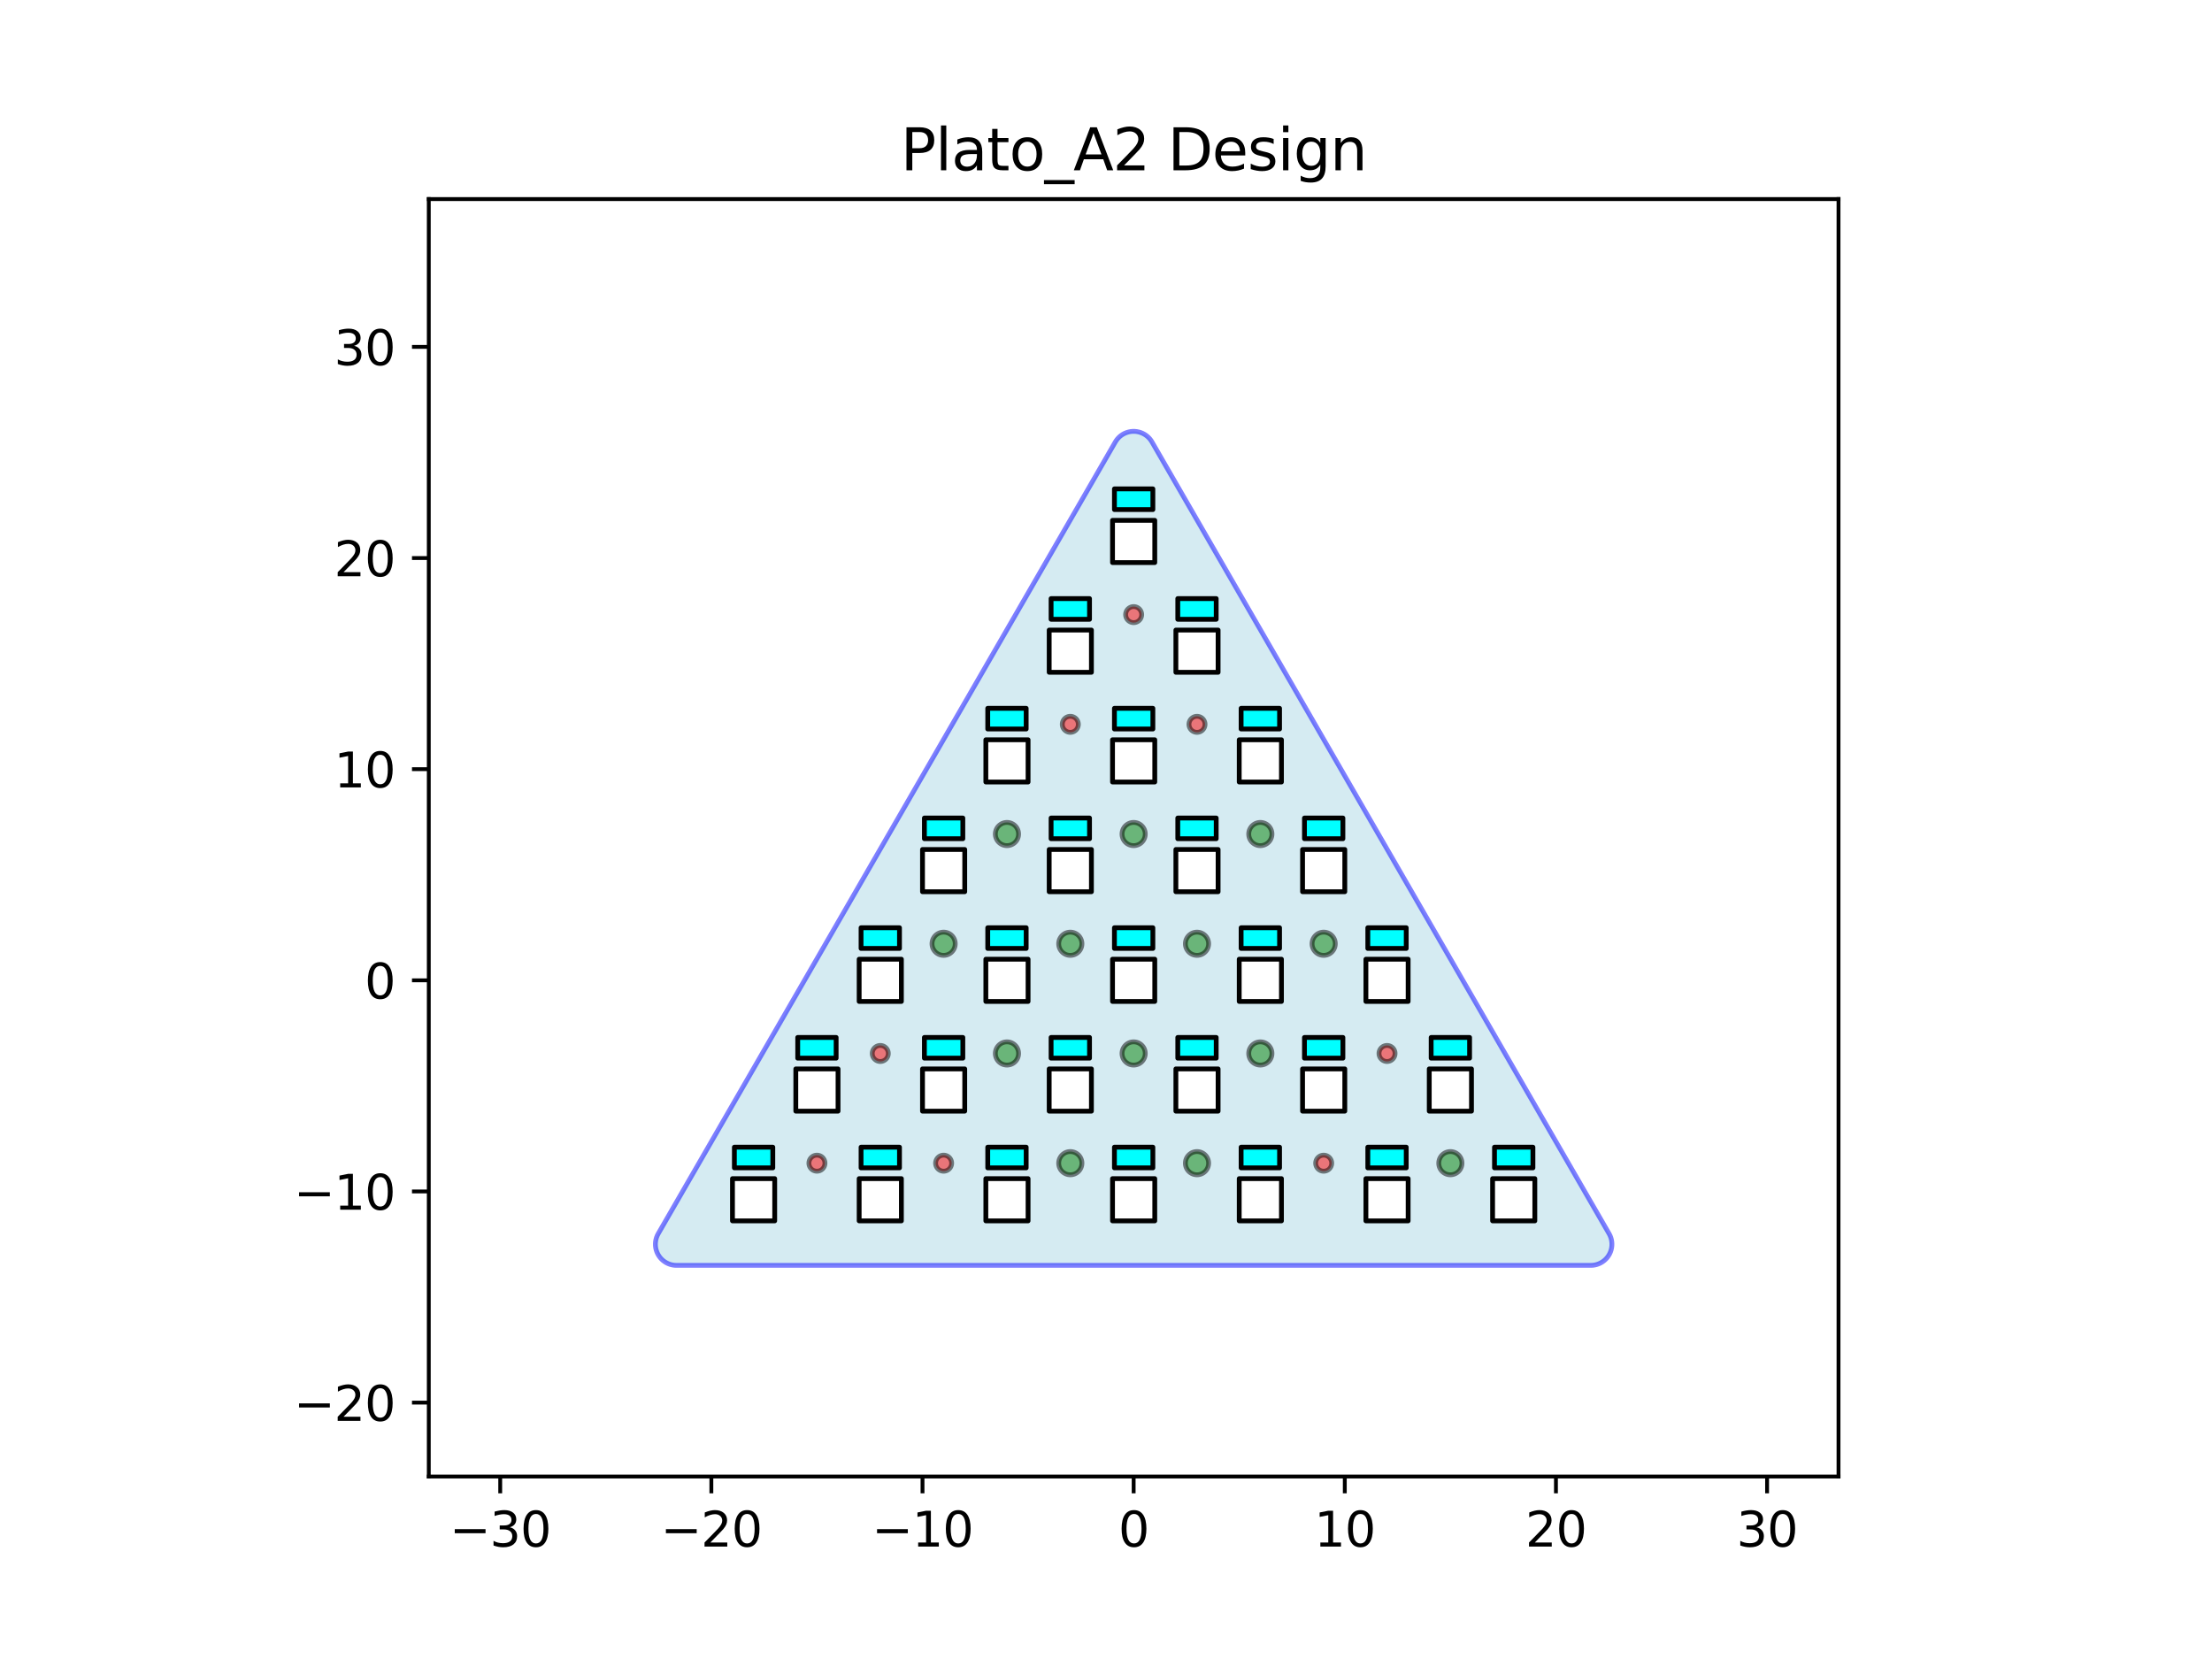 <?xml version="1.0" encoding="utf-8" standalone="no"?>
<!DOCTYPE svg PUBLIC "-//W3C//DTD SVG 1.1//EN"
  "http://www.w3.org/Graphics/SVG/1.1/DTD/svg11.dtd">
<svg xmlns:xlink="http://www.w3.org/1999/xlink" width="460.8pt" height="345.6pt" viewBox="0 0 460.8 345.6" xmlns="http://www.w3.org/2000/svg" version="1.1">
 <defs>
  <style type="text/css">*{stroke-linejoin: round; stroke-linecap: butt}</style>
 </defs>
 <g id="figure_1">
  <g id="patch_1">
   <path d="M 0 345.6 
L 460.8 345.6 
L 460.8 0 
L 0 0 
z
" style="fill: #ffffff"/>
  </g>
  <g id="axes_1">
   <g id="patch_2">
    <path d="M 89.325 307.584 
L 382.995 307.584 
L 382.995 41.472 
L 89.325 41.472 
z
" style="fill: #ffffff"/>
   </g>
   <g id="patch_3">
    <path d="M 232.351 92.055 
L 232.589 91.687 
L 232.862 91.344 
L 233.168 91.03 
L 233.504 90.748 
L 233.866 90.501 
L 234.252 90.292 
L 234.656 90.121 
L 235.075 89.992 
L 235.504 89.905 
L 235.941 89.861 
L 236.379 89.861 
L 236.816 89.905 
L 237.245 89.992 
L 237.664 90.121 
L 238.068 90.292 
L 238.454 90.501 
L 238.816 90.748 
L 239.152 91.03 
L 239.458 91.344 
L 239.731 91.687 
L 239.969 92.055 
L 335.201 257.001 
L 335.401 257.391 
L 335.561 257.799 
L 335.68 258.221 
L 335.756 258.653 
L 335.788 259.09 
L 335.778 259.529 
L 335.723 259.964 
L 335.625 260.391 
L 335.486 260.807 
L 335.305 261.207 
L 335.086 261.586 
L 334.83 261.942 
L 334.54 262.271 
L 334.219 262.569 
L 333.869 262.834 
L 333.495 263.063 
L 333.1 263.253 
L 332.688 263.403 
L 332.263 263.511 
L 331.829 263.577 
L 331.391 263.599 
L 140.929 263.599 
L 140.491 263.577 
L 140.057 263.511 
L 139.632 263.403 
L 139.22 263.253 
L 138.825 263.063 
L 138.451 262.834 
L 138.101 262.569 
L 137.78 262.271 
L 137.49 261.942 
L 137.234 261.586 
L 137.015 261.207 
L 136.834 260.807 
L 136.695 260.391 
L 136.597 259.964 
L 136.542 259.529 
L 136.532 259.09 
L 136.564 258.653 
L 136.64 258.221 
L 136.759 257.799 
L 136.919 257.391 
L 137.119 257.001 
z
" clip-path="url(#p8be1258096)" style="fill: #add8e6; opacity: 0.5; stroke: #0000ff; stroke-linejoin: miter"/>
   </g>
   <g id="patch_4">
    <path d="M 231.761 117.195 
L 240.559 117.195 
L 240.559 108.398 
L 231.761 108.398 
z
" clip-path="url(#p8be1258096)" style="fill: #ffffff; stroke: #000000; stroke-linejoin: miter"/>
   </g>
   <g id="patch_5">
    <path d="M 218.566 140.05 
L 227.363 140.05 
L 227.363 131.253 
L 218.566 131.253 
z
" clip-path="url(#p8be1258096)" style="fill: #ffffff; stroke: #000000; stroke-linejoin: miter"/>
   </g>
   <g id="patch_6">
    <path d="M 244.957 140.05 
L 253.754 140.05 
L 253.754 131.253 
L 244.957 131.253 
z
" clip-path="url(#p8be1258096)" style="fill: #ffffff; stroke: #000000; stroke-linejoin: miter"/>
   </g>
   <g id="patch_7">
    <path d="M 258.153 162.906 
L 266.95 162.906 
L 266.95 154.109 
L 258.153 154.109 
z
" clip-path="url(#p8be1258096)" style="fill: #ffffff; stroke: #000000; stroke-linejoin: miter"/>
   </g>
   <g id="patch_8">
    <path d="M 231.761 162.906 
L 240.559 162.906 
L 240.559 154.109 
L 231.761 154.109 
z
" clip-path="url(#p8be1258096)" style="fill: #ffffff; stroke: #000000; stroke-linejoin: miter"/>
   </g>
   <g id="patch_9">
    <path d="M 205.37 162.906 
L 214.167 162.906 
L 214.167 154.109 
L 205.37 154.109 
z
" clip-path="url(#p8be1258096)" style="fill: #ffffff; stroke: #000000; stroke-linejoin: miter"/>
   </g>
   <g id="patch_10">
    <path d="M 192.175 185.761 
L 200.972 185.761 
L 200.972 176.964 
L 192.175 176.964 
z
" clip-path="url(#p8be1258096)" style="fill: #ffffff; stroke: #000000; stroke-linejoin: miter"/>
   </g>
   <g id="patch_11">
    <path d="M 218.566 185.761 
L 227.363 185.761 
L 227.363 176.964 
L 218.566 176.964 
z
" clip-path="url(#p8be1258096)" style="fill: #ffffff; stroke: #000000; stroke-linejoin: miter"/>
   </g>
   <g id="patch_12">
    <path d="M 244.957 185.761 
L 253.754 185.761 
L 253.754 176.964 
L 244.957 176.964 
z
" clip-path="url(#p8be1258096)" style="fill: #ffffff; stroke: #000000; stroke-linejoin: miter"/>
   </g>
   <g id="patch_13">
    <path d="M 271.348 185.761 
L 280.145 185.761 
L 280.145 176.964 
L 271.348 176.964 
z
" clip-path="url(#p8be1258096)" style="fill: #ffffff; stroke: #000000; stroke-linejoin: miter"/>
   </g>
   <g id="patch_14">
    <path d="M 284.544 208.617 
L 293.341 208.617 
L 293.341 199.82 
L 284.544 199.82 
z
" clip-path="url(#p8be1258096)" style="fill: #ffffff; stroke: #000000; stroke-linejoin: miter"/>
   </g>
   <g id="patch_15">
    <path d="M 258.153 208.617 
L 266.95 208.617 
L 266.95 199.82 
L 258.153 199.82 
z
" clip-path="url(#p8be1258096)" style="fill: #ffffff; stroke: #000000; stroke-linejoin: miter"/>
   </g>
   <g id="patch_16">
    <path d="M 231.761 208.617 
L 240.559 208.617 
L 240.559 199.82 
L 231.761 199.82 
z
" clip-path="url(#p8be1258096)" style="fill: #ffffff; stroke: #000000; stroke-linejoin: miter"/>
   </g>
   <g id="patch_17">
    <path d="M 205.37 208.617 
L 214.167 208.617 
L 214.167 199.82 
L 205.37 199.82 
z
" clip-path="url(#p8be1258096)" style="fill: #ffffff; stroke: #000000; stroke-linejoin: miter"/>
   </g>
   <g id="patch_18">
    <path d="M 178.979 208.617 
L 187.776 208.617 
L 187.776 199.82 
L 178.979 199.82 
z
" clip-path="url(#p8be1258096)" style="fill: #ffffff; stroke: #000000; stroke-linejoin: miter"/>
   </g>
   <g id="patch_19">
    <path d="M 165.783 231.472 
L 174.58 231.472 
L 174.58 222.675 
L 165.783 222.675 
z
" clip-path="url(#p8be1258096)" style="fill: #ffffff; stroke: #000000; stroke-linejoin: miter"/>
   </g>
   <g id="patch_20">
    <path d="M 192.175 231.472 
L 200.972 231.472 
L 200.972 222.675 
L 192.175 222.675 
z
" clip-path="url(#p8be1258096)" style="fill: #ffffff; stroke: #000000; stroke-linejoin: miter"/>
   </g>
   <g id="patch_21">
    <path d="M 218.566 231.472 
L 227.363 231.472 
L 227.363 222.675 
L 218.566 222.675 
z
" clip-path="url(#p8be1258096)" style="fill: #ffffff; stroke: #000000; stroke-linejoin: miter"/>
   </g>
   <g id="patch_22">
    <path d="M 244.957 231.472 
L 253.754 231.472 
L 253.754 222.675 
L 244.957 222.675 
z
" clip-path="url(#p8be1258096)" style="fill: #ffffff; stroke: #000000; stroke-linejoin: miter"/>
   </g>
   <g id="patch_23">
    <path d="M 271.348 231.472 
L 280.145 231.472 
L 280.145 222.675 
L 271.348 222.675 
z
" clip-path="url(#p8be1258096)" style="fill: #ffffff; stroke: #000000; stroke-linejoin: miter"/>
   </g>
   <g id="patch_24">
    <path d="M 297.74 231.472 
L 306.537 231.472 
L 306.537 222.675 
L 297.74 222.675 
z
" clip-path="url(#p8be1258096)" style="fill: #ffffff; stroke: #000000; stroke-linejoin: miter"/>
   </g>
   <g id="patch_25">
    <path d="M 310.935 254.328 
L 319.732 254.328 
L 319.732 245.531 
L 310.935 245.531 
z
" clip-path="url(#p8be1258096)" style="fill: #ffffff; stroke: #000000; stroke-linejoin: miter"/>
   </g>
   <g id="patch_26">
    <path d="M 284.544 254.328 
L 293.341 254.328 
L 293.341 245.531 
L 284.544 245.531 
z
" clip-path="url(#p8be1258096)" style="fill: #ffffff; stroke: #000000; stroke-linejoin: miter"/>
   </g>
   <g id="patch_27">
    <path d="M 258.153 254.328 
L 266.95 254.328 
L 266.95 245.531 
L 258.153 245.531 
z
" clip-path="url(#p8be1258096)" style="fill: #ffffff; stroke: #000000; stroke-linejoin: miter"/>
   </g>
   <g id="patch_28">
    <path d="M 231.761 254.328 
L 240.559 254.328 
L 240.559 245.531 
L 231.761 245.531 
z
" clip-path="url(#p8be1258096)" style="fill: #ffffff; stroke: #000000; stroke-linejoin: miter"/>
   </g>
   <g id="patch_29">
    <path d="M 205.37 254.328 
L 214.167 254.328 
L 214.167 245.531 
L 205.37 245.531 
z
" clip-path="url(#p8be1258096)" style="fill: #ffffff; stroke: #000000; stroke-linejoin: miter"/>
   </g>
   <g id="patch_30">
    <path d="M 178.979 254.328 
L 187.776 254.328 
L 187.776 245.531 
L 178.979 245.531 
z
" clip-path="url(#p8be1258096)" style="fill: #ffffff; stroke: #000000; stroke-linejoin: miter"/>
   </g>
   <g id="patch_31">
    <path d="M 152.588 254.328 
L 161.385 254.328 
L 161.385 245.531 
L 152.588 245.531 
z
" clip-path="url(#p8be1258096)" style="fill: #ffffff; stroke: #000000; stroke-linejoin: miter"/>
   </g>
   <g id="patch_32">
    <path d="M 232.157 106.154 
L 240.163 106.154 
L 240.163 101.844 
L 232.157 101.844 
z
" clip-path="url(#p8be1258096)" style="fill: #00ffff; stroke: #000000; stroke-linejoin: miter"/>
   </g>
   <g id="patch_33">
    <path d="M 218.962 129.01 
L 226.967 129.01 
L 226.967 124.699 
L 218.962 124.699 
z
" clip-path="url(#p8be1258096)" style="fill: #00ffff; stroke: #000000; stroke-linejoin: miter"/>
   </g>
   <g id="patch_34">
    <path d="M 245.353 129.01 
L 253.358 129.01 
L 253.358 124.699 
L 245.353 124.699 
z
" clip-path="url(#p8be1258096)" style="fill: #00ffff; stroke: #000000; stroke-linejoin: miter"/>
   </g>
   <g id="patch_35">
    <path d="M 258.549 151.865 
L 266.554 151.865 
L 266.554 147.555 
L 258.549 147.555 
z
" clip-path="url(#p8be1258096)" style="fill: #00ffff; stroke: #000000; stroke-linejoin: miter"/>
   </g>
   <g id="patch_36">
    <path d="M 232.157 151.865 
L 240.163 151.865 
L 240.163 147.555 
L 232.157 147.555 
z
" clip-path="url(#p8be1258096)" style="fill: #00ffff; stroke: #000000; stroke-linejoin: miter"/>
   </g>
   <g id="patch_37">
    <path d="M 205.766 151.865 
L 213.771 151.865 
L 213.771 147.555 
L 205.766 147.555 
z
" clip-path="url(#p8be1258096)" style="fill: #00ffff; stroke: #000000; stroke-linejoin: miter"/>
   </g>
   <g id="patch_38">
    <path d="M 192.57 174.721 
L 200.576 174.721 
L 200.576 170.41 
L 192.57 170.41 
z
" clip-path="url(#p8be1258096)" style="fill: #00ffff; stroke: #000000; stroke-linejoin: miter"/>
   </g>
   <g id="patch_39">
    <path d="M 218.962 174.721 
L 226.967 174.721 
L 226.967 170.41 
L 218.962 170.41 
z
" clip-path="url(#p8be1258096)" style="fill: #00ffff; stroke: #000000; stroke-linejoin: miter"/>
   </g>
   <g id="patch_40">
    <path d="M 245.353 174.721 
L 253.358 174.721 
L 253.358 170.41 
L 245.353 170.41 
z
" clip-path="url(#p8be1258096)" style="fill: #00ffff; stroke: #000000; stroke-linejoin: miter"/>
   </g>
   <g id="patch_41">
    <path d="M 271.744 174.721 
L 279.75 174.721 
L 279.75 170.41 
L 271.744 170.41 
z
" clip-path="url(#p8be1258096)" style="fill: #00ffff; stroke: #000000; stroke-linejoin: miter"/>
   </g>
   <g id="patch_42">
    <path d="M 284.94 197.576 
L 292.945 197.576 
L 292.945 193.266 
L 284.94 193.266 
z
" clip-path="url(#p8be1258096)" style="fill: #00ffff; stroke: #000000; stroke-linejoin: miter"/>
   </g>
   <g id="patch_43">
    <path d="M 258.549 197.576 
L 266.554 197.576 
L 266.554 193.266 
L 258.549 193.266 
z
" clip-path="url(#p8be1258096)" style="fill: #00ffff; stroke: #000000; stroke-linejoin: miter"/>
   </g>
   <g id="patch_44">
    <path d="M 232.157 197.576 
L 240.163 197.576 
L 240.163 193.266 
L 232.157 193.266 
z
" clip-path="url(#p8be1258096)" style="fill: #00ffff; stroke: #000000; stroke-linejoin: miter"/>
   </g>
   <g id="patch_45">
    <path d="M 205.766 197.576 
L 213.771 197.576 
L 213.771 193.266 
L 205.766 193.266 
z
" clip-path="url(#p8be1258096)" style="fill: #00ffff; stroke: #000000; stroke-linejoin: miter"/>
   </g>
   <g id="patch_46">
    <path d="M 179.375 197.576 
L 187.38 197.576 
L 187.38 193.266 
L 179.375 193.266 
z
" clip-path="url(#p8be1258096)" style="fill: #00ffff; stroke: #000000; stroke-linejoin: miter"/>
   </g>
   <g id="patch_47">
    <path d="M 166.179 220.432 
L 174.184 220.432 
L 174.184 216.121 
L 166.179 216.121 
z
" clip-path="url(#p8be1258096)" style="fill: #00ffff; stroke: #000000; stroke-linejoin: miter"/>
   </g>
   <g id="patch_48">
    <path d="M 192.57 220.432 
L 200.576 220.432 
L 200.576 216.121 
L 192.57 216.121 
z
" clip-path="url(#p8be1258096)" style="fill: #00ffff; stroke: #000000; stroke-linejoin: miter"/>
   </g>
   <g id="patch_49">
    <path d="M 218.962 220.432 
L 226.967 220.432 
L 226.967 216.121 
L 218.962 216.121 
z
" clip-path="url(#p8be1258096)" style="fill: #00ffff; stroke: #000000; stroke-linejoin: miter"/>
   </g>
   <g id="patch_50">
    <path d="M 245.353 220.432 
L 253.358 220.432 
L 253.358 216.121 
L 245.353 216.121 
z
" clip-path="url(#p8be1258096)" style="fill: #00ffff; stroke: #000000; stroke-linejoin: miter"/>
   </g>
   <g id="patch_51">
    <path d="M 271.744 220.432 
L 279.75 220.432 
L 279.75 216.121 
L 271.744 216.121 
z
" clip-path="url(#p8be1258096)" style="fill: #00ffff; stroke: #000000; stroke-linejoin: miter"/>
   </g>
   <g id="patch_52">
    <path d="M 298.136 220.432 
L 306.141 220.432 
L 306.141 216.121 
L 298.136 216.121 
z
" clip-path="url(#p8be1258096)" style="fill: #00ffff; stroke: #000000; stroke-linejoin: miter"/>
   </g>
   <g id="patch_53">
    <path d="M 311.331 243.287 
L 319.336 243.287 
L 319.336 238.977 
L 311.331 238.977 
z
" clip-path="url(#p8be1258096)" style="fill: #00ffff; stroke: #000000; stroke-linejoin: miter"/>
   </g>
   <g id="patch_54">
    <path d="M 284.94 243.287 
L 292.945 243.287 
L 292.945 238.977 
L 284.94 238.977 
z
" clip-path="url(#p8be1258096)" style="fill: #00ffff; stroke: #000000; stroke-linejoin: miter"/>
   </g>
   <g id="patch_55">
    <path d="M 258.549 243.287 
L 266.554 243.287 
L 266.554 238.977 
L 258.549 238.977 
z
" clip-path="url(#p8be1258096)" style="fill: #00ffff; stroke: #000000; stroke-linejoin: miter"/>
   </g>
   <g id="patch_56">
    <path d="M 232.157 243.287 
L 240.163 243.287 
L 240.163 238.977 
L 232.157 238.977 
z
" clip-path="url(#p8be1258096)" style="fill: #00ffff; stroke: #000000; stroke-linejoin: miter"/>
   </g>
   <g id="patch_57">
    <path d="M 205.766 243.287 
L 213.771 243.287 
L 213.771 238.977 
L 205.766 238.977 
z
" clip-path="url(#p8be1258096)" style="fill: #00ffff; stroke: #000000; stroke-linejoin: miter"/>
   </g>
   <g id="patch_58">
    <path d="M 179.375 243.287 
L 187.38 243.287 
L 187.38 238.977 
L 179.375 238.977 
z
" clip-path="url(#p8be1258096)" style="fill: #00ffff; stroke: #000000; stroke-linejoin: miter"/>
   </g>
   <g id="patch_59">
    <path d="M 152.984 243.287 
L 160.989 243.287 
L 160.989 238.977 
L 152.984 238.977 
z
" clip-path="url(#p8be1258096)" style="fill: #00ffff; stroke: #000000; stroke-linejoin: miter"/>
   </g>
   <g id="patch_60">
    <path d="M 237.831 128.033 
L 237.823 128.197 
L 237.799 128.359 
L 237.759 128.518 
L 237.704 128.673 
L 237.634 128.821 
L 237.55 128.962 
L 237.452 129.093 
L 237.342 129.215 
L 237.22 129.325 
L 237.089 129.423 
L 236.948 129.507 
L 236.8 129.577 
L 236.645 129.633 
L 236.486 129.672 
L 236.324 129.697 
L 236.16 129.705 
L 235.996 129.697 
L 235.834 129.672 
L 235.675 129.633 
L 235.52 129.577 
L 235.372 129.507 
L 235.231 129.423 
L 235.1 129.325 
L 234.978 129.215 
L 234.868 129.093 
L 234.77 128.962 
L 234.686 128.821 
L 234.616 128.673 
L 234.561 128.518 
L 234.521 128.359 
L 234.497 128.197 
L 234.489 128.033 
L 234.497 127.869 
L 234.521 127.707 
L 234.561 127.548 
L 234.616 127.394 
L 234.686 127.245 
L 234.77 127.105 
L 234.868 126.973 
L 234.978 126.851 
L 235.1 126.741 
L 235.231 126.643 
L 235.372 126.559 
L 235.52 126.489 
L 235.675 126.434 
L 235.834 126.394 
L 235.996 126.37 
L 236.16 126.362 
L 236.324 126.37 
L 236.486 126.394 
L 236.645 126.434 
L 236.8 126.489 
L 236.948 126.559 
L 237.089 126.643 
L 237.22 126.741 
L 237.342 126.851 
L 237.452 126.973 
L 237.55 127.105 
L 237.634 127.245 
L 237.704 127.394 
L 237.759 127.548 
L 237.799 127.707 
L 237.823 127.869 
z
" clip-path="url(#p8be1258096)" style="fill: #ff0000; opacity: 0.5; stroke: #000000; stroke-linejoin: miter"/>
   </g>
   <g id="patch_61">
    <path d="M 224.636 150.889 
L 224.628 151.052 
L 224.604 151.215 
L 224.564 151.374 
L 224.509 151.528 
L 224.438 151.677 
L 224.354 151.817 
L 224.256 151.949 
L 224.146 152.071 
L 224.025 152.181 
L 223.893 152.278 
L 223.752 152.363 
L 223.604 152.433 
L 223.45 152.488 
L 223.29 152.528 
L 223.128 152.552 
L 222.964 152.56 
L 222.801 152.552 
L 222.638 152.528 
L 222.479 152.488 
L 222.325 152.433 
L 222.176 152.363 
L 222.036 152.278 
L 221.904 152.181 
L 221.782 152.071 
L 221.672 151.949 
L 221.575 151.817 
L 221.49 151.677 
L 221.42 151.528 
L 221.365 151.374 
L 221.325 151.215 
L 221.301 151.052 
L 221.293 150.889 
L 221.301 150.725 
L 221.325 150.563 
L 221.365 150.403 
L 221.42 150.249 
L 221.49 150.101 
L 221.575 149.96 
L 221.672 149.828 
L 221.782 149.707 
L 221.904 149.597 
L 222.036 149.499 
L 222.176 149.415 
L 222.325 149.344 
L 222.479 149.289 
L 222.638 149.249 
L 222.801 149.225 
L 222.964 149.217 
L 223.128 149.225 
L 223.29 149.249 
L 223.45 149.289 
L 223.604 149.344 
L 223.752 149.415 
L 223.893 149.499 
L 224.025 149.597 
L 224.146 149.707 
L 224.256 149.828 
L 224.354 149.96 
L 224.438 150.101 
L 224.509 150.249 
L 224.564 150.403 
L 224.604 150.563 
L 224.628 150.725 
z
" clip-path="url(#p8be1258096)" style="fill: #ff0000; opacity: 0.5; stroke: #000000; stroke-linejoin: miter"/>
   </g>
   <g id="patch_62">
    <path d="M 251.027 150.889 
L 251.019 151.052 
L 250.995 151.215 
L 250.955 151.374 
L 250.9 151.528 
L 250.83 151.677 
L 250.745 151.817 
L 250.648 151.949 
L 250.538 152.071 
L 250.416 152.181 
L 250.284 152.278 
L 250.144 152.363 
L 249.995 152.433 
L 249.841 152.488 
L 249.682 152.528 
L 249.519 152.552 
L 249.356 152.56 
L 249.192 152.552 
L 249.03 152.528 
L 248.87 152.488 
L 248.716 152.433 
L 248.568 152.363 
L 248.427 152.278 
L 248.295 152.181 
L 248.174 152.071 
L 248.064 151.949 
L 247.966 151.817 
L 247.882 151.677 
L 247.811 151.528 
L 247.756 151.374 
L 247.716 151.215 
L 247.692 151.052 
L 247.684 150.889 
L 247.692 150.725 
L 247.716 150.563 
L 247.756 150.403 
L 247.811 150.249 
L 247.882 150.101 
L 247.966 149.96 
L 248.064 149.828 
L 248.174 149.707 
L 248.295 149.597 
L 248.427 149.499 
L 248.568 149.415 
L 248.716 149.344 
L 248.87 149.289 
L 249.03 149.249 
L 249.192 149.225 
L 249.356 149.217 
L 249.519 149.225 
L 249.682 149.249 
L 249.841 149.289 
L 249.995 149.344 
L 250.144 149.415 
L 250.284 149.499 
L 250.416 149.597 
L 250.538 149.707 
L 250.648 149.828 
L 250.745 149.96 
L 250.83 150.101 
L 250.9 150.249 
L 250.955 150.403 
L 250.995 150.563 
L 251.019 150.725 
z
" clip-path="url(#p8be1258096)" style="fill: #ff0000; opacity: 0.5; stroke: #000000; stroke-linejoin: miter"/>
   </g>
   <g id="patch_63">
    <path d="M 264.97 173.744 
L 264.959 173.981 
L 264.924 174.216 
L 264.866 174.446 
L 264.786 174.67 
L 264.685 174.885 
L 264.563 175.088 
L 264.421 175.279 
L 264.262 175.455 
L 264.086 175.614 
L 263.895 175.756 
L 263.692 175.878 
L 263.477 175.979 
L 263.254 176.059 
L 263.023 176.117 
L 262.788 176.152 
L 262.551 176.163 
L 262.314 176.152 
L 262.079 176.117 
L 261.849 176.059 
L 261.625 175.979 
L 261.411 175.878 
L 261.207 175.756 
L 261.017 175.614 
L 260.841 175.455 
L 260.681 175.279 
L 260.54 175.088 
L 260.418 174.885 
L 260.316 174.67 
L 260.236 174.446 
L 260.179 174.216 
L 260.144 173.981 
L 260.132 173.744 
L 260.144 173.507 
L 260.179 173.272 
L 260.236 173.042 
L 260.316 172.818 
L 260.418 172.604 
L 260.54 172.4 
L 260.681 172.209 
L 260.841 172.034 
L 261.017 171.874 
L 261.207 171.733 
L 261.411 171.611 
L 261.625 171.509 
L 261.849 171.429 
L 262.079 171.371 
L 262.314 171.337 
L 262.551 171.325 
L 262.788 171.337 
L 263.023 171.371 
L 263.254 171.429 
L 263.477 171.509 
L 263.692 171.611 
L 263.895 171.733 
L 264.086 171.874 
L 264.262 172.034 
L 264.421 172.209 
L 264.563 172.4 
L 264.685 172.604 
L 264.786 172.818 
L 264.866 173.042 
L 264.924 173.272 
L 264.959 173.507 
z
" clip-path="url(#p8be1258096)" style="fill: #008000; opacity: 0.5; stroke: #000000; stroke-linejoin: miter"/>
   </g>
   <g id="patch_64">
    <path d="M 238.579 173.744 
L 238.568 173.981 
L 238.533 174.216 
L 238.475 174.446 
L 238.395 174.67 
L 238.294 174.885 
L 238.171 175.088 
L 238.03 175.279 
L 237.871 175.455 
L 237.695 175.614 
L 237.504 175.756 
L 237.3 175.878 
L 237.086 175.979 
L 236.862 176.059 
L 236.632 176.117 
L 236.397 176.152 
L 236.16 176.163 
L 235.923 176.152 
L 235.688 176.117 
L 235.458 176.059 
L 235.234 175.979 
L 235.02 175.878 
L 234.816 175.756 
L 234.625 175.614 
L 234.449 175.455 
L 234.29 175.279 
L 234.149 175.088 
L 234.026 174.885 
L 233.925 174.67 
L 233.845 174.446 
L 233.787 174.216 
L 233.752 173.981 
L 233.741 173.744 
L 233.752 173.507 
L 233.787 173.272 
L 233.845 173.042 
L 233.925 172.818 
L 234.026 172.604 
L 234.149 172.4 
L 234.29 172.209 
L 234.449 172.034 
L 234.625 171.874 
L 234.816 171.733 
L 235.02 171.611 
L 235.234 171.509 
L 235.458 171.429 
L 235.688 171.371 
L 235.923 171.337 
L 236.16 171.325 
L 236.397 171.337 
L 236.632 171.371 
L 236.862 171.429 
L 237.086 171.509 
L 237.3 171.611 
L 237.504 171.733 
L 237.695 171.874 
L 237.871 172.034 
L 238.03 172.209 
L 238.171 172.4 
L 238.294 172.604 
L 238.395 172.818 
L 238.475 173.042 
L 238.533 173.272 
L 238.568 173.507 
z
" clip-path="url(#p8be1258096)" style="fill: #008000; opacity: 0.5; stroke: #000000; stroke-linejoin: miter"/>
   </g>
   <g id="patch_65">
    <path d="M 212.188 173.744 
L 212.176 173.981 
L 212.141 174.216 
L 212.084 174.446 
L 212.004 174.67 
L 211.902 174.885 
L 211.78 175.088 
L 211.639 175.279 
L 211.479 175.455 
L 211.303 175.614 
L 211.113 175.756 
L 210.909 175.878 
L 210.695 175.979 
L 210.471 176.059 
L 210.241 176.117 
L 210.006 176.152 
L 209.769 176.163 
L 209.532 176.152 
L 209.297 176.117 
L 209.066 176.059 
L 208.843 175.979 
L 208.628 175.878 
L 208.425 175.756 
L 208.234 175.614 
L 208.058 175.455 
L 207.899 175.279 
L 207.757 175.088 
L 207.635 174.885 
L 207.534 174.67 
L 207.454 174.446 
L 207.396 174.216 
L 207.361 173.981 
L 207.35 173.744 
L 207.361 173.507 
L 207.396 173.272 
L 207.454 173.042 
L 207.534 172.818 
L 207.635 172.604 
L 207.757 172.4 
L 207.899 172.209 
L 208.058 172.034 
L 208.234 171.874 
L 208.425 171.733 
L 208.628 171.611 
L 208.843 171.509 
L 209.066 171.429 
L 209.297 171.371 
L 209.532 171.337 
L 209.769 171.325 
L 210.006 171.337 
L 210.241 171.371 
L 210.471 171.429 
L 210.695 171.509 
L 210.909 171.611 
L 211.113 171.733 
L 211.303 171.874 
L 211.479 172.034 
L 211.639 172.209 
L 211.78 172.4 
L 211.902 172.604 
L 212.004 172.818 
L 212.084 173.042 
L 212.141 173.272 
L 212.176 173.507 
z
" clip-path="url(#p8be1258096)" style="fill: #008000; opacity: 0.5; stroke: #000000; stroke-linejoin: miter"/>
   </g>
   <g id="patch_66">
    <path d="M 198.992 196.6 
L 198.981 196.837 
L 198.946 197.072 
L 198.888 197.302 
L 198.808 197.525 
L 198.707 197.74 
L 198.585 197.944 
L 198.443 198.134 
L 198.284 198.31 
L 198.108 198.47 
L 197.917 198.611 
L 197.713 198.733 
L 197.499 198.835 
L 197.275 198.915 
L 197.045 198.972 
L 196.81 199.007 
L 196.573 199.019 
L 196.336 199.007 
L 196.101 198.972 
L 195.871 198.915 
L 195.647 198.835 
L 195.433 198.733 
L 195.229 198.611 
L 195.038 198.47 
L 194.862 198.31 
L 194.703 198.134 
L 194.562 197.944 
L 194.44 197.74 
L 194.338 197.525 
L 194.258 197.302 
L 194.2 197.072 
L 194.166 196.837 
L 194.154 196.6 
L 194.166 196.363 
L 194.2 196.128 
L 194.258 195.897 
L 194.338 195.674 
L 194.44 195.459 
L 194.562 195.256 
L 194.703 195.065 
L 194.862 194.889 
L 195.038 194.73 
L 195.229 194.588 
L 195.433 194.466 
L 195.647 194.365 
L 195.871 194.285 
L 196.101 194.227 
L 196.336 194.192 
L 196.573 194.18 
L 196.81 194.192 
L 197.045 194.227 
L 197.275 194.285 
L 197.499 194.365 
L 197.713 194.466 
L 197.917 194.588 
L 198.108 194.73 
L 198.284 194.889 
L 198.443 195.065 
L 198.585 195.256 
L 198.707 195.459 
L 198.808 195.674 
L 198.888 195.897 
L 198.946 196.128 
L 198.981 196.363 
z
" clip-path="url(#p8be1258096)" style="fill: #008000; opacity: 0.5; stroke: #000000; stroke-linejoin: miter"/>
   </g>
   <g id="patch_67">
    <path d="M 225.384 196.6 
L 225.372 196.837 
L 225.337 197.072 
L 225.279 197.302 
L 225.199 197.525 
L 225.098 197.74 
L 224.976 197.944 
L 224.834 198.134 
L 224.675 198.31 
L 224.499 198.47 
L 224.308 198.611 
L 224.105 198.733 
L 223.89 198.835 
L 223.667 198.915 
L 223.436 198.972 
L 223.201 199.007 
L 222.964 199.019 
L 222.727 199.007 
L 222.492 198.972 
L 222.262 198.915 
L 222.039 198.835 
L 221.824 198.733 
L 221.62 198.611 
L 221.43 198.47 
L 221.254 198.31 
L 221.094 198.134 
L 220.953 197.944 
L 220.831 197.74 
L 220.729 197.525 
L 220.649 197.302 
L 220.592 197.072 
L 220.557 196.837 
L 220.545 196.6 
L 220.557 196.363 
L 220.592 196.128 
L 220.649 195.897 
L 220.729 195.674 
L 220.831 195.459 
L 220.953 195.256 
L 221.094 195.065 
L 221.254 194.889 
L 221.43 194.73 
L 221.62 194.588 
L 221.824 194.466 
L 222.039 194.365 
L 222.262 194.285 
L 222.492 194.227 
L 222.727 194.192 
L 222.964 194.18 
L 223.201 194.192 
L 223.436 194.227 
L 223.667 194.285 
L 223.89 194.365 
L 224.105 194.466 
L 224.308 194.588 
L 224.499 194.73 
L 224.675 194.889 
L 224.834 195.065 
L 224.976 195.256 
L 225.098 195.459 
L 225.199 195.674 
L 225.279 195.897 
L 225.337 196.128 
L 225.372 196.363 
z
" clip-path="url(#p8be1258096)" style="fill: #008000; opacity: 0.5; stroke: #000000; stroke-linejoin: miter"/>
   </g>
   <g id="patch_68">
    <path d="M 251.775 196.6 
L 251.763 196.837 
L 251.728 197.072 
L 251.671 197.302 
L 251.591 197.525 
L 251.489 197.74 
L 251.367 197.944 
L 251.226 198.134 
L 251.066 198.31 
L 250.89 198.47 
L 250.7 198.611 
L 250.496 198.733 
L 250.281 198.835 
L 250.058 198.915 
L 249.828 198.972 
L 249.593 199.007 
L 249.356 199.019 
L 249.119 199.007 
L 248.884 198.972 
L 248.653 198.915 
L 248.43 198.835 
L 248.215 198.733 
L 248.012 198.611 
L 247.821 198.47 
L 247.645 198.31 
L 247.486 198.134 
L 247.344 197.944 
L 247.222 197.74 
L 247.121 197.525 
L 247.041 197.302 
L 246.983 197.072 
L 246.948 196.837 
L 246.936 196.6 
L 246.948 196.363 
L 246.983 196.128 
L 247.041 195.897 
L 247.121 195.674 
L 247.222 195.459 
L 247.344 195.256 
L 247.486 195.065 
L 247.645 194.889 
L 247.821 194.73 
L 248.012 194.588 
L 248.215 194.466 
L 248.43 194.365 
L 248.653 194.285 
L 248.884 194.227 
L 249.119 194.192 
L 249.356 194.18 
L 249.593 194.192 
L 249.828 194.227 
L 250.058 194.285 
L 250.281 194.365 
L 250.496 194.466 
L 250.7 194.588 
L 250.89 194.73 
L 251.066 194.889 
L 251.226 195.065 
L 251.367 195.256 
L 251.489 195.459 
L 251.591 195.674 
L 251.671 195.897 
L 251.728 196.128 
L 251.763 196.363 
z
" clip-path="url(#p8be1258096)" style="fill: #008000; opacity: 0.5; stroke: #000000; stroke-linejoin: miter"/>
   </g>
   <g id="patch_69">
    <path d="M 278.166 196.6 
L 278.154 196.837 
L 278.12 197.072 
L 278.062 197.302 
L 277.982 197.525 
L 277.88 197.74 
L 277.758 197.944 
L 277.617 198.134 
L 277.458 198.31 
L 277.282 198.47 
L 277.091 198.611 
L 276.887 198.733 
L 276.673 198.835 
L 276.449 198.915 
L 276.219 198.972 
L 275.984 199.007 
L 275.747 199.019 
L 275.51 199.007 
L 275.275 198.972 
L 275.045 198.915 
L 274.821 198.835 
L 274.607 198.733 
L 274.403 198.611 
L 274.212 198.47 
L 274.036 198.31 
L 273.877 198.134 
L 273.735 197.944 
L 273.613 197.74 
L 273.512 197.525 
L 273.432 197.302 
L 273.374 197.072 
L 273.339 196.837 
L 273.328 196.6 
L 273.339 196.363 
L 273.374 196.128 
L 273.432 195.897 
L 273.512 195.674 
L 273.613 195.459 
L 273.735 195.256 
L 273.877 195.065 
L 274.036 194.889 
L 274.212 194.73 
L 274.403 194.588 
L 274.607 194.466 
L 274.821 194.365 
L 275.045 194.285 
L 275.275 194.227 
L 275.51 194.192 
L 275.747 194.18 
L 275.984 194.192 
L 276.219 194.227 
L 276.449 194.285 
L 276.673 194.365 
L 276.887 194.466 
L 277.091 194.588 
L 277.282 194.73 
L 277.458 194.889 
L 277.617 195.065 
L 277.758 195.256 
L 277.88 195.459 
L 277.982 195.674 
L 278.062 195.897 
L 278.12 196.128 
L 278.154 196.363 
z
" clip-path="url(#p8be1258096)" style="fill: #008000; opacity: 0.5; stroke: #000000; stroke-linejoin: miter"/>
   </g>
   <g id="patch_70">
    <path d="M 290.614 219.455 
L 290.606 219.619 
L 290.582 219.781 
L 290.542 219.94 
L 290.487 220.095 
L 290.417 220.243 
L 290.332 220.384 
L 290.235 220.516 
L 290.124 220.637 
L 290.003 220.747 
L 289.871 220.845 
L 289.73 220.929 
L 289.582 220.999 
L 289.428 221.055 
L 289.269 221.095 
L 289.106 221.119 
L 288.943 221.127 
L 288.779 221.119 
L 288.616 221.095 
L 288.457 221.055 
L 288.303 220.999 
L 288.155 220.929 
L 288.014 220.845 
L 287.882 220.747 
L 287.761 220.637 
L 287.65 220.516 
L 287.553 220.384 
L 287.468 220.243 
L 287.398 220.095 
L 287.343 219.94 
L 287.303 219.781 
L 287.279 219.619 
L 287.271 219.455 
L 287.279 219.291 
L 287.303 219.129 
L 287.343 218.97 
L 287.398 218.816 
L 287.468 218.667 
L 287.553 218.527 
L 287.65 218.395 
L 287.761 218.273 
L 287.882 218.163 
L 288.014 218.065 
L 288.155 217.981 
L 288.303 217.911 
L 288.457 217.856 
L 288.616 217.816 
L 288.779 217.792 
L 288.943 217.784 
L 289.106 217.792 
L 289.269 217.816 
L 289.428 217.856 
L 289.582 217.911 
L 289.73 217.981 
L 289.871 218.065 
L 290.003 218.163 
L 290.124 218.273 
L 290.235 218.395 
L 290.332 218.527 
L 290.417 218.667 
L 290.487 218.816 
L 290.542 218.97 
L 290.582 219.129 
L 290.606 219.291 
z
" clip-path="url(#p8be1258096)" style="fill: #ff0000; opacity: 0.5; stroke: #000000; stroke-linejoin: miter"/>
   </g>
   <g id="patch_71">
    <path d="M 264.97 219.455 
L 264.959 219.692 
L 264.924 219.927 
L 264.866 220.157 
L 264.786 220.381 
L 264.685 220.596 
L 264.563 220.799 
L 264.421 220.99 
L 264.262 221.166 
L 264.086 221.325 
L 263.895 221.467 
L 263.692 221.589 
L 263.477 221.69 
L 263.254 221.77 
L 263.023 221.828 
L 262.788 221.863 
L 262.551 221.874 
L 262.314 221.863 
L 262.079 221.828 
L 261.849 221.77 
L 261.625 221.69 
L 261.411 221.589 
L 261.207 221.467 
L 261.017 221.325 
L 260.841 221.166 
L 260.681 220.99 
L 260.54 220.799 
L 260.418 220.596 
L 260.316 220.381 
L 260.236 220.157 
L 260.179 219.927 
L 260.144 219.692 
L 260.132 219.455 
L 260.144 219.218 
L 260.179 218.983 
L 260.236 218.753 
L 260.316 218.529 
L 260.418 218.315 
L 260.54 218.111 
L 260.681 217.92 
L 260.841 217.745 
L 261.017 217.585 
L 261.207 217.444 
L 261.411 217.322 
L 261.625 217.22 
L 261.849 217.14 
L 262.079 217.082 
L 262.314 217.048 
L 262.551 217.036 
L 262.788 217.048 
L 263.023 217.082 
L 263.254 217.14 
L 263.477 217.22 
L 263.692 217.322 
L 263.895 217.444 
L 264.086 217.585 
L 264.262 217.745 
L 264.421 217.92 
L 264.563 218.111 
L 264.685 218.315 
L 264.786 218.529 
L 264.866 218.753 
L 264.924 218.983 
L 264.959 219.218 
z
" clip-path="url(#p8be1258096)" style="fill: #008000; opacity: 0.5; stroke: #000000; stroke-linejoin: miter"/>
   </g>
   <g id="patch_72">
    <path d="M 238.579 219.455 
L 238.568 219.692 
L 238.533 219.927 
L 238.475 220.157 
L 238.395 220.381 
L 238.294 220.596 
L 238.171 220.799 
L 238.03 220.99 
L 237.871 221.166 
L 237.695 221.325 
L 237.504 221.467 
L 237.3 221.589 
L 237.086 221.69 
L 236.862 221.77 
L 236.632 221.828 
L 236.397 221.863 
L 236.16 221.874 
L 235.923 221.863 
L 235.688 221.828 
L 235.458 221.77 
L 235.234 221.69 
L 235.02 221.589 
L 234.816 221.467 
L 234.625 221.325 
L 234.449 221.166 
L 234.29 220.99 
L 234.149 220.799 
L 234.026 220.596 
L 233.925 220.381 
L 233.845 220.157 
L 233.787 219.927 
L 233.752 219.692 
L 233.741 219.455 
L 233.752 219.218 
L 233.787 218.983 
L 233.845 218.753 
L 233.925 218.529 
L 234.026 218.315 
L 234.149 218.111 
L 234.29 217.92 
L 234.449 217.745 
L 234.625 217.585 
L 234.816 217.444 
L 235.02 217.322 
L 235.234 217.22 
L 235.458 217.14 
L 235.688 217.082 
L 235.923 217.048 
L 236.16 217.036 
L 236.397 217.048 
L 236.632 217.082 
L 236.862 217.14 
L 237.086 217.22 
L 237.3 217.322 
L 237.504 217.444 
L 237.695 217.585 
L 237.871 217.745 
L 238.03 217.92 
L 238.171 218.111 
L 238.294 218.315 
L 238.395 218.529 
L 238.475 218.753 
L 238.533 218.983 
L 238.568 219.218 
z
" clip-path="url(#p8be1258096)" style="fill: #008000; opacity: 0.5; stroke: #000000; stroke-linejoin: miter"/>
   </g>
   <g id="patch_73">
    <path d="M 212.188 219.455 
L 212.176 219.692 
L 212.141 219.927 
L 212.084 220.157 
L 212.004 220.381 
L 211.902 220.596 
L 211.78 220.799 
L 211.639 220.99 
L 211.479 221.166 
L 211.303 221.325 
L 211.113 221.467 
L 210.909 221.589 
L 210.695 221.69 
L 210.471 221.77 
L 210.241 221.828 
L 210.006 221.863 
L 209.769 221.874 
L 209.532 221.863 
L 209.297 221.828 
L 209.066 221.77 
L 208.843 221.69 
L 208.628 221.589 
L 208.425 221.467 
L 208.234 221.325 
L 208.058 221.166 
L 207.899 220.99 
L 207.757 220.799 
L 207.635 220.596 
L 207.534 220.381 
L 207.454 220.157 
L 207.396 219.927 
L 207.361 219.692 
L 207.35 219.455 
L 207.361 219.218 
L 207.396 218.983 
L 207.454 218.753 
L 207.534 218.529 
L 207.635 218.315 
L 207.757 218.111 
L 207.899 217.92 
L 208.058 217.745 
L 208.234 217.585 
L 208.425 217.444 
L 208.628 217.322 
L 208.843 217.22 
L 209.066 217.14 
L 209.297 217.082 
L 209.532 217.048 
L 209.769 217.036 
L 210.006 217.048 
L 210.241 217.082 
L 210.471 217.14 
L 210.695 217.22 
L 210.909 217.322 
L 211.113 217.444 
L 211.303 217.585 
L 211.479 217.745 
L 211.639 217.92 
L 211.78 218.111 
L 211.902 218.315 
L 212.004 218.529 
L 212.084 218.753 
L 212.141 218.983 
L 212.176 219.218 
z
" clip-path="url(#p8be1258096)" style="fill: #008000; opacity: 0.5; stroke: #000000; stroke-linejoin: miter"/>
   </g>
   <g id="patch_74">
    <path d="M 185.049 219.455 
L 185.041 219.619 
L 185.017 219.781 
L 184.977 219.94 
L 184.922 220.095 
L 184.852 220.243 
L 184.767 220.384 
L 184.67 220.516 
L 184.559 220.637 
L 184.438 220.747 
L 184.306 220.845 
L 184.165 220.929 
L 184.017 220.999 
L 183.863 221.055 
L 183.704 221.095 
L 183.541 221.119 
L 183.377 221.127 
L 183.214 221.119 
L 183.051 221.095 
L 182.892 221.055 
L 182.738 220.999 
L 182.59 220.929 
L 182.449 220.845 
L 182.317 220.747 
L 182.196 220.637 
L 182.085 220.516 
L 181.988 220.384 
L 181.903 220.243 
L 181.833 220.095 
L 181.778 219.94 
L 181.738 219.781 
L 181.714 219.619 
L 181.706 219.455 
L 181.714 219.291 
L 181.738 219.129 
L 181.778 218.97 
L 181.833 218.816 
L 181.903 218.667 
L 181.988 218.527 
L 182.085 218.395 
L 182.196 218.273 
L 182.317 218.163 
L 182.449 218.065 
L 182.59 217.981 
L 182.738 217.911 
L 182.892 217.856 
L 183.051 217.816 
L 183.214 217.792 
L 183.377 217.784 
L 183.541 217.792 
L 183.704 217.816 
L 183.863 217.856 
L 184.017 217.911 
L 184.165 217.981 
L 184.306 218.065 
L 184.438 218.163 
L 184.559 218.273 
L 184.67 218.395 
L 184.767 218.527 
L 184.852 218.667 
L 184.922 218.816 
L 184.977 218.97 
L 185.017 219.129 
L 185.041 219.291 
z
" clip-path="url(#p8be1258096)" style="fill: #ff0000; opacity: 0.5; stroke: #000000; stroke-linejoin: miter"/>
   </g>
   <g id="patch_75">
    <path d="M 171.853 242.311 
L 171.845 242.475 
L 171.821 242.637 
L 171.781 242.796 
L 171.726 242.95 
L 171.656 243.099 
L 171.572 243.239 
L 171.474 243.371 
L 171.364 243.493 
L 171.242 243.603 
L 171.11 243.7 
L 170.97 243.785 
L 170.821 243.855 
L 170.667 243.91 
L 170.508 243.95 
L 170.346 243.974 
L 170.182 243.982 
L 170.018 243.974 
L 169.856 243.95 
L 169.697 243.91 
L 169.542 243.855 
L 169.394 243.785 
L 169.253 243.7 
L 169.121 243.603 
L 169 243.493 
L 168.89 243.371 
L 168.792 243.239 
L 168.708 243.099 
L 168.638 242.95 
L 168.582 242.796 
L 168.542 242.637 
L 168.518 242.475 
L 168.51 242.311 
L 168.518 242.147 
L 168.542 241.985 
L 168.582 241.826 
L 168.638 241.671 
L 168.708 241.523 
L 168.792 241.382 
L 168.89 241.25 
L 169 241.129 
L 169.121 241.019 
L 169.253 240.921 
L 169.394 240.837 
L 169.542 240.766 
L 169.697 240.711 
L 169.856 240.671 
L 170.018 240.647 
L 170.182 240.639 
L 170.346 240.647 
L 170.508 240.671 
L 170.667 240.711 
L 170.821 240.766 
L 170.97 240.837 
L 171.11 240.921 
L 171.242 241.019 
L 171.364 241.129 
L 171.474 241.25 
L 171.572 241.382 
L 171.656 241.523 
L 171.726 241.671 
L 171.781 241.826 
L 171.821 241.985 
L 171.845 242.147 
z
" clip-path="url(#p8be1258096)" style="fill: #ff0000; opacity: 0.5; stroke: #000000; stroke-linejoin: miter"/>
   </g>
   <g id="patch_76">
    <path d="M 198.245 242.311 
L 198.236 242.475 
L 198.212 242.637 
L 198.173 242.796 
L 198.117 242.95 
L 198.047 243.099 
L 197.963 243.239 
L 197.865 243.371 
L 197.755 243.493 
L 197.633 243.603 
L 197.502 243.7 
L 197.361 243.785 
L 197.213 243.855 
L 197.058 243.91 
L 196.899 243.95 
L 196.737 243.974 
L 196.573 243.982 
L 196.409 243.974 
L 196.247 243.95 
L 196.088 243.91 
L 195.933 243.855 
L 195.785 243.785 
L 195.644 243.7 
L 195.513 243.603 
L 195.391 243.493 
L 195.281 243.371 
L 195.183 243.239 
L 195.099 243.099 
L 195.029 242.95 
L 194.974 242.796 
L 194.934 242.637 
L 194.91 242.475 
L 194.902 242.311 
L 194.91 242.147 
L 194.934 241.985 
L 194.974 241.826 
L 195.029 241.671 
L 195.099 241.523 
L 195.183 241.382 
L 195.281 241.25 
L 195.391 241.129 
L 195.513 241.019 
L 195.644 240.921 
L 195.785 240.837 
L 195.933 240.766 
L 196.088 240.711 
L 196.247 240.671 
L 196.409 240.647 
L 196.573 240.639 
L 196.737 240.647 
L 196.899 240.671 
L 197.058 240.711 
L 197.213 240.766 
L 197.361 240.837 
L 197.502 240.921 
L 197.633 241.019 
L 197.755 241.129 
L 197.865 241.25 
L 197.963 241.382 
L 198.047 241.523 
L 198.117 241.671 
L 198.173 241.826 
L 198.212 241.985 
L 198.236 242.147 
z
" clip-path="url(#p8be1258096)" style="fill: #ff0000; opacity: 0.5; stroke: #000000; stroke-linejoin: miter"/>
   </g>
   <g id="patch_77">
    <path d="M 225.384 242.311 
L 225.372 242.548 
L 225.337 242.783 
L 225.279 243.013 
L 225.199 243.236 
L 225.098 243.451 
L 224.976 243.655 
L 224.834 243.845 
L 224.675 244.021 
L 224.499 244.181 
L 224.308 244.322 
L 224.105 244.444 
L 223.89 244.546 
L 223.667 244.626 
L 223.436 244.683 
L 223.201 244.718 
L 222.964 244.73 
L 222.727 244.718 
L 222.492 244.683 
L 222.262 244.626 
L 222.039 244.546 
L 221.824 244.444 
L 221.62 244.322 
L 221.43 244.181 
L 221.254 244.021 
L 221.094 243.845 
L 220.953 243.655 
L 220.831 243.451 
L 220.729 243.236 
L 220.649 243.013 
L 220.592 242.783 
L 220.557 242.548 
L 220.545 242.311 
L 220.557 242.074 
L 220.592 241.839 
L 220.649 241.608 
L 220.729 241.385 
L 220.831 241.17 
L 220.953 240.967 
L 221.094 240.776 
L 221.254 240.6 
L 221.43 240.441 
L 221.62 240.299 
L 221.824 240.177 
L 222.039 240.076 
L 222.262 239.996 
L 222.492 239.938 
L 222.727 239.903 
L 222.964 239.892 
L 223.201 239.903 
L 223.436 239.938 
L 223.667 239.996 
L 223.89 240.076 
L 224.105 240.177 
L 224.308 240.299 
L 224.499 240.441 
L 224.675 240.6 
L 224.834 240.776 
L 224.976 240.967 
L 225.098 241.17 
L 225.199 241.385 
L 225.279 241.608 
L 225.337 241.839 
L 225.372 242.074 
z
" clip-path="url(#p8be1258096)" style="fill: #008000; opacity: 0.5; stroke: #000000; stroke-linejoin: miter"/>
   </g>
   <g id="patch_78">
    <path d="M 251.775 242.311 
L 251.763 242.548 
L 251.728 242.783 
L 251.671 243.013 
L 251.591 243.236 
L 251.489 243.451 
L 251.367 243.655 
L 251.226 243.845 
L 251.066 244.021 
L 250.89 244.181 
L 250.7 244.322 
L 250.496 244.444 
L 250.281 244.546 
L 250.058 244.626 
L 249.828 244.683 
L 249.593 244.718 
L 249.356 244.73 
L 249.119 244.718 
L 248.884 244.683 
L 248.653 244.626 
L 248.43 244.546 
L 248.215 244.444 
L 248.012 244.322 
L 247.821 244.181 
L 247.645 244.021 
L 247.486 243.845 
L 247.344 243.655 
L 247.222 243.451 
L 247.121 243.236 
L 247.041 243.013 
L 246.983 242.783 
L 246.948 242.548 
L 246.936 242.311 
L 246.948 242.074 
L 246.983 241.839 
L 247.041 241.608 
L 247.121 241.385 
L 247.222 241.17 
L 247.344 240.967 
L 247.486 240.776 
L 247.645 240.6 
L 247.821 240.441 
L 248.012 240.299 
L 248.215 240.177 
L 248.43 240.076 
L 248.653 239.996 
L 248.884 239.938 
L 249.119 239.903 
L 249.356 239.892 
L 249.593 239.903 
L 249.828 239.938 
L 250.058 239.996 
L 250.281 240.076 
L 250.496 240.177 
L 250.7 240.299 
L 250.89 240.441 
L 251.066 240.6 
L 251.226 240.776 
L 251.367 240.967 
L 251.489 241.17 
L 251.591 241.385 
L 251.671 241.608 
L 251.728 241.839 
L 251.763 242.074 
z
" clip-path="url(#p8be1258096)" style="fill: #008000; opacity: 0.5; stroke: #000000; stroke-linejoin: miter"/>
   </g>
   <g id="patch_79">
    <path d="M 277.418 242.311 
L 277.41 242.475 
L 277.386 242.637 
L 277.346 242.796 
L 277.291 242.95 
L 277.221 243.099 
L 277.137 243.239 
L 277.039 243.371 
L 276.929 243.493 
L 276.807 243.603 
L 276.676 243.7 
L 276.535 243.785 
L 276.387 243.855 
L 276.232 243.91 
L 276.073 243.95 
L 275.911 243.974 
L 275.747 243.982 
L 275.583 243.974 
L 275.421 243.95 
L 275.262 243.91 
L 275.107 243.855 
L 274.959 243.785 
L 274.818 243.7 
L 274.687 243.603 
L 274.565 243.493 
L 274.455 243.371 
L 274.357 243.239 
L 274.273 243.099 
L 274.203 242.95 
L 274.147 242.796 
L 274.108 242.637 
L 274.084 242.475 
L 274.075 242.311 
L 274.084 242.147 
L 274.108 241.985 
L 274.147 241.826 
L 274.203 241.671 
L 274.273 241.523 
L 274.357 241.382 
L 274.455 241.25 
L 274.565 241.129 
L 274.687 241.019 
L 274.818 240.921 
L 274.959 240.837 
L 275.107 240.766 
L 275.262 240.711 
L 275.421 240.671 
L 275.583 240.647 
L 275.747 240.639 
L 275.911 240.647 
L 276.073 240.671 
L 276.232 240.711 
L 276.387 240.766 
L 276.535 240.837 
L 276.676 240.921 
L 276.807 241.019 
L 276.929 241.129 
L 277.039 241.25 
L 277.137 241.382 
L 277.221 241.523 
L 277.291 241.671 
L 277.346 241.826 
L 277.386 241.985 
L 277.41 242.147 
z
" clip-path="url(#p8be1258096)" style="fill: #ff0000; opacity: 0.5; stroke: #000000; stroke-linejoin: miter"/>
   </g>
   <g id="patch_80">
    <path d="M 304.557 242.311 
L 304.546 242.548 
L 304.511 242.783 
L 304.453 243.013 
L 304.373 243.236 
L 304.272 243.451 
L 304.15 243.655 
L 304.008 243.845 
L 303.849 244.021 
L 303.673 244.181 
L 303.482 244.322 
L 303.279 244.444 
L 303.064 244.546 
L 302.84 244.626 
L 302.61 244.683 
L 302.375 244.718 
L 302.138 244.73 
L 301.901 244.718 
L 301.666 244.683 
L 301.436 244.626 
L 301.212 244.546 
L 300.998 244.444 
L 300.794 244.322 
L 300.603 244.181 
L 300.428 244.021 
L 300.268 243.845 
L 300.127 243.655 
L 300.005 243.451 
L 299.903 243.236 
L 299.823 243.013 
L 299.765 242.783 
L 299.731 242.548 
L 299.719 242.311 
L 299.731 242.074 
L 299.765 241.839 
L 299.823 241.608 
L 299.903 241.385 
L 300.005 241.17 
L 300.127 240.967 
L 300.268 240.776 
L 300.428 240.6 
L 300.603 240.441 
L 300.794 240.299 
L 300.998 240.177 
L 301.212 240.076 
L 301.436 239.996 
L 301.666 239.938 
L 301.901 239.903 
L 302.138 239.892 
L 302.375 239.903 
L 302.61 239.938 
L 302.84 239.996 
L 303.064 240.076 
L 303.279 240.177 
L 303.482 240.299 
L 303.673 240.441 
L 303.849 240.6 
L 304.008 240.776 
L 304.15 240.967 
L 304.272 241.17 
L 304.373 241.385 
L 304.453 241.608 
L 304.511 241.839 
L 304.546 242.074 
z
" clip-path="url(#p8be1258096)" style="fill: #008000; opacity: 0.5; stroke: #000000; stroke-linejoin: miter"/>
   </g>
   <g id="matplotlib.axis_1">
    <g id="xtick_1">
     <g id="line2d_1">
      <defs>
       <path id="ma468b276a2" d="M 0 0 
L 0 3.5 
" style="stroke: #000000; stroke-width: 0.8"/>
      </defs>
      <g>
       <use xlink:href="#ma468b276a2" x="104.204" y="307.584" style="stroke: #000000; stroke-width: 0.8"/>
      </g>
     </g>
     <g id="text_1">
      <!-- −30 -->
      <g transform="translate(93.651 322.182) scale(0.1 -0.1)">
       <defs>
        <path id="DejaVuSans-2212" d="M 678 2272 
L 4684 2272 
L 4684 1741 
L 678 1741 
L 678 2272 
z
" transform="scale(0.016)"/>
        <path id="DejaVuSans-33" d="M 2597 2516 
Q 3050 2419 3304 2112 
Q 3559 1806 3559 1356 
Q 3559 666 3084 287 
Q 2609 -91 1734 -91 
Q 1441 -91 1130 -33 
Q 819 25 488 141 
L 488 750 
Q 750 597 1062 519 
Q 1375 441 1716 441 
Q 2309 441 2620 675 
Q 2931 909 2931 1356 
Q 2931 1769 2642 2001 
Q 2353 2234 1838 2234 
L 1294 2234 
L 1294 2753 
L 1863 2753 
Q 2328 2753 2575 2939 
Q 2822 3125 2822 3475 
Q 2822 3834 2567 4026 
Q 2313 4219 1838 4219 
Q 1578 4219 1281 4162 
Q 984 4106 628 3988 
L 628 4550 
Q 988 4650 1302 4700 
Q 1616 4750 1894 4750 
Q 2613 4750 3031 4423 
Q 3450 4097 3450 3541 
Q 3450 3153 3228 2886 
Q 3006 2619 2597 2516 
z
" transform="scale(0.016)"/>
        <path id="DejaVuSans-30" d="M 2034 4250 
Q 1547 4250 1301 3770 
Q 1056 3291 1056 2328 
Q 1056 1369 1301 889 
Q 1547 409 2034 409 
Q 2525 409 2770 889 
Q 3016 1369 3016 2328 
Q 3016 3291 2770 3770 
Q 2525 4250 2034 4250 
z
M 2034 4750 
Q 2819 4750 3233 4129 
Q 3647 3509 3647 2328 
Q 3647 1150 3233 529 
Q 2819 -91 2034 -91 
Q 1250 -91 836 529 
Q 422 1150 422 2328 
Q 422 3509 836 4129 
Q 1250 4750 2034 4750 
z
" transform="scale(0.016)"/>
       </defs>
       <use xlink:href="#DejaVuSans-2212"/>
       <use xlink:href="#DejaVuSans-33" x="83.789"/>
       <use xlink:href="#DejaVuSans-30" x="147.412"/>
      </g>
     </g>
    </g>
    <g id="xtick_2">
     <g id="line2d_2">
      <g>
       <use xlink:href="#ma468b276a2" x="148.189" y="307.584" style="stroke: #000000; stroke-width: 0.8"/>
      </g>
     </g>
     <g id="text_2">
      <!-- −20 -->
      <g transform="translate(137.637 322.182) scale(0.1 -0.1)">
       <defs>
        <path id="DejaVuSans-32" d="M 1228 531 
L 3431 531 
L 3431 0 
L 469 0 
L 469 531 
Q 828 903 1448 1529 
Q 2069 2156 2228 2338 
Q 2531 2678 2651 2914 
Q 2772 3150 2772 3378 
Q 2772 3750 2511 3984 
Q 2250 4219 1831 4219 
Q 1534 4219 1204 4116 
Q 875 4013 500 3803 
L 500 4441 
Q 881 4594 1212 4672 
Q 1544 4750 1819 4750 
Q 2544 4750 2975 4387 
Q 3406 4025 3406 3419 
Q 3406 3131 3298 2873 
Q 3191 2616 2906 2266 
Q 2828 2175 2409 1742 
Q 1991 1309 1228 531 
z
" transform="scale(0.016)"/>
       </defs>
       <use xlink:href="#DejaVuSans-2212"/>
       <use xlink:href="#DejaVuSans-32" x="83.789"/>
       <use xlink:href="#DejaVuSans-30" x="147.412"/>
      </g>
     </g>
    </g>
    <g id="xtick_3">
     <g id="line2d_3">
      <g>
       <use xlink:href="#ma468b276a2" x="192.175" y="307.584" style="stroke: #000000; stroke-width: 0.8"/>
      </g>
     </g>
     <g id="text_3">
      <!-- −10 -->
      <g transform="translate(181.622 322.182) scale(0.1 -0.1)">
       <defs>
        <path id="DejaVuSans-31" d="M 794 531 
L 1825 531 
L 1825 4091 
L 703 3866 
L 703 4441 
L 1819 4666 
L 2450 4666 
L 2450 531 
L 3481 531 
L 3481 0 
L 794 0 
L 794 531 
z
" transform="scale(0.016)"/>
       </defs>
       <use xlink:href="#DejaVuSans-2212"/>
       <use xlink:href="#DejaVuSans-31" x="83.789"/>
       <use xlink:href="#DejaVuSans-30" x="147.412"/>
      </g>
     </g>
    </g>
    <g id="xtick_4">
     <g id="line2d_4">
      <g>
       <use xlink:href="#ma468b276a2" x="236.16" y="307.584" style="stroke: #000000; stroke-width: 0.8"/>
      </g>
     </g>
     <g id="text_4">
      <!-- 0 -->
      <g transform="translate(232.979 322.182) scale(0.1 -0.1)">
       <use xlink:href="#DejaVuSans-30"/>
      </g>
     </g>
    </g>
    <g id="xtick_5">
     <g id="line2d_5">
      <g>
       <use xlink:href="#ma468b276a2" x="280.145" y="307.584" style="stroke: #000000; stroke-width: 0.8"/>
      </g>
     </g>
     <g id="text_5">
      <!-- 10 -->
      <g transform="translate(273.783 322.182) scale(0.1 -0.1)">
       <use xlink:href="#DejaVuSans-31"/>
       <use xlink:href="#DejaVuSans-30" x="63.623"/>
      </g>
     </g>
    </g>
    <g id="xtick_6">
     <g id="line2d_6">
      <g>
       <use xlink:href="#ma468b276a2" x="324.131" y="307.584" style="stroke: #000000; stroke-width: 0.8"/>
      </g>
     </g>
     <g id="text_6">
      <!-- 20 -->
      <g transform="translate(317.768 322.182) scale(0.1 -0.1)">
       <use xlink:href="#DejaVuSans-32"/>
       <use xlink:href="#DejaVuSans-30" x="63.623"/>
      </g>
     </g>
    </g>
    <g id="xtick_7">
     <g id="line2d_7">
      <g>
       <use xlink:href="#ma468b276a2" x="368.116" y="307.584" style="stroke: #000000; stroke-width: 0.8"/>
      </g>
     </g>
     <g id="text_7">
      <!-- 30 -->
      <g transform="translate(361.754 322.182) scale(0.1 -0.1)">
       <use xlink:href="#DejaVuSans-33"/>
       <use xlink:href="#DejaVuSans-30" x="63.623"/>
      </g>
     </g>
    </g>
   </g>
   <g id="matplotlib.axis_2">
    <g id="ytick_1">
     <g id="line2d_8">
      <defs>
       <path id="m7a9972ff39" d="M 0 0 
L -3.5 0 
" style="stroke: #000000; stroke-width: 0.8"/>
      </defs>
      <g>
       <use xlink:href="#m7a9972ff39" x="89.325" y="292.189" style="stroke: #000000; stroke-width: 0.8"/>
      </g>
     </g>
     <g id="text_8">
      <!-- −20 -->
      <g transform="translate(61.22 295.988) scale(0.1 -0.1)">
       <use xlink:href="#DejaVuSans-2212"/>
       <use xlink:href="#DejaVuSans-32" x="83.789"/>
       <use xlink:href="#DejaVuSans-30" x="147.412"/>
      </g>
     </g>
    </g>
    <g id="ytick_2">
     <g id="line2d_9">
      <g>
       <use xlink:href="#m7a9972ff39" x="89.325" y="248.204" style="stroke: #000000; stroke-width: 0.8"/>
      </g>
     </g>
     <g id="text_9">
      <!-- −10 -->
      <g transform="translate(61.22 252.003) scale(0.1 -0.1)">
       <use xlink:href="#DejaVuSans-2212"/>
       <use xlink:href="#DejaVuSans-31" x="83.789"/>
       <use xlink:href="#DejaVuSans-30" x="147.412"/>
      </g>
     </g>
    </g>
    <g id="ytick_3">
     <g id="line2d_10">
      <g>
       <use xlink:href="#m7a9972ff39" x="89.325" y="204.218" style="stroke: #000000; stroke-width: 0.8"/>
      </g>
     </g>
     <g id="text_10">
      <!-- 0 -->
      <g transform="translate(75.962 208.017) scale(0.1 -0.1)">
       <use xlink:href="#DejaVuSans-30"/>
      </g>
     </g>
    </g>
    <g id="ytick_4">
     <g id="line2d_11">
      <g>
       <use xlink:href="#m7a9972ff39" x="89.325" y="160.233" style="stroke: #000000; stroke-width: 0.8"/>
      </g>
     </g>
     <g id="text_11">
      <!-- 10 -->
      <g transform="translate(69.6 164.032) scale(0.1 -0.1)">
       <use xlink:href="#DejaVuSans-31"/>
       <use xlink:href="#DejaVuSans-30" x="63.623"/>
      </g>
     </g>
    </g>
    <g id="ytick_5">
     <g id="line2d_12">
      <g>
       <use xlink:href="#m7a9972ff39" x="89.325" y="116.247" style="stroke: #000000; stroke-width: 0.8"/>
      </g>
     </g>
     <g id="text_12">
      <!-- 20 -->
      <g transform="translate(69.6 120.046) scale(0.1 -0.1)">
       <use xlink:href="#DejaVuSans-32"/>
       <use xlink:href="#DejaVuSans-30" x="63.623"/>
      </g>
     </g>
    </g>
    <g id="ytick_6">
     <g id="line2d_13">
      <g>
       <use xlink:href="#m7a9972ff39" x="89.325" y="72.262" style="stroke: #000000; stroke-width: 0.8"/>
      </g>
     </g>
     <g id="text_13">
      <!-- 30 -->
      <g transform="translate(69.6 76.061) scale(0.1 -0.1)">
       <use xlink:href="#DejaVuSans-33"/>
       <use xlink:href="#DejaVuSans-30" x="63.623"/>
      </g>
     </g>
    </g>
   </g>
   <g id="patch_81">
    <path d="M 89.325 307.584 
L 89.325 41.472 
" style="fill: none; stroke: #000000; stroke-width: 0.8; stroke-linejoin: miter; stroke-linecap: square"/>
   </g>
   <g id="patch_82">
    <path d="M 382.995 307.584 
L 382.995 41.472 
" style="fill: none; stroke: #000000; stroke-width: 0.8; stroke-linejoin: miter; stroke-linecap: square"/>
   </g>
   <g id="patch_83">
    <path d="M 89.325 307.584 
L 382.995 307.584 
" style="fill: none; stroke: #000000; stroke-width: 0.8; stroke-linejoin: miter; stroke-linecap: square"/>
   </g>
   <g id="patch_84">
    <path d="M 89.325 41.472 
L 382.995 41.472 
" style="fill: none; stroke: #000000; stroke-width: 0.8; stroke-linejoin: miter; stroke-linecap: square"/>
   </g>
   <g id="text_14">
    <!-- Plato_A2 Design -->
    <g transform="translate(187.63 35.472) scale(0.12 -0.12)">
     <defs>
      <path id="DejaVuSans-50" d="M 1259 4147 
L 1259 2394 
L 2053 2394 
Q 2494 2394 2734 2622 
Q 2975 2850 2975 3272 
Q 2975 3691 2734 3919 
Q 2494 4147 2053 4147 
L 1259 4147 
z
M 628 4666 
L 2053 4666 
Q 2838 4666 3239 4311 
Q 3641 3956 3641 3272 
Q 3641 2581 3239 2228 
Q 2838 1875 2053 1875 
L 1259 1875 
L 1259 0 
L 628 0 
L 628 4666 
z
" transform="scale(0.016)"/>
      <path id="DejaVuSans-6c" d="M 603 4863 
L 1178 4863 
L 1178 0 
L 603 0 
L 603 4863 
z
" transform="scale(0.016)"/>
      <path id="DejaVuSans-61" d="M 2194 1759 
Q 1497 1759 1228 1600 
Q 959 1441 959 1056 
Q 959 750 1161 570 
Q 1363 391 1709 391 
Q 2188 391 2477 730 
Q 2766 1069 2766 1631 
L 2766 1759 
L 2194 1759 
z
M 3341 1997 
L 3341 0 
L 2766 0 
L 2766 531 
Q 2569 213 2275 61 
Q 1981 -91 1556 -91 
Q 1019 -91 701 211 
Q 384 513 384 1019 
Q 384 1609 779 1909 
Q 1175 2209 1959 2209 
L 2766 2209 
L 2766 2266 
Q 2766 2663 2505 2880 
Q 2244 3097 1772 3097 
Q 1472 3097 1187 3025 
Q 903 2953 641 2809 
L 641 3341 
Q 956 3463 1253 3523 
Q 1550 3584 1831 3584 
Q 2591 3584 2966 3190 
Q 3341 2797 3341 1997 
z
" transform="scale(0.016)"/>
      <path id="DejaVuSans-74" d="M 1172 4494 
L 1172 3500 
L 2356 3500 
L 2356 3053 
L 1172 3053 
L 1172 1153 
Q 1172 725 1289 603 
Q 1406 481 1766 481 
L 2356 481 
L 2356 0 
L 1766 0 
Q 1100 0 847 248 
Q 594 497 594 1153 
L 594 3053 
L 172 3053 
L 172 3500 
L 594 3500 
L 594 4494 
L 1172 4494 
z
" transform="scale(0.016)"/>
      <path id="DejaVuSans-6f" d="M 1959 3097 
Q 1497 3097 1228 2736 
Q 959 2375 959 1747 
Q 959 1119 1226 758 
Q 1494 397 1959 397 
Q 2419 397 2687 759 
Q 2956 1122 2956 1747 
Q 2956 2369 2687 2733 
Q 2419 3097 1959 3097 
z
M 1959 3584 
Q 2709 3584 3137 3096 
Q 3566 2609 3566 1747 
Q 3566 888 3137 398 
Q 2709 -91 1959 -91 
Q 1206 -91 779 398 
Q 353 888 353 1747 
Q 353 2609 779 3096 
Q 1206 3584 1959 3584 
z
" transform="scale(0.016)"/>
      <path id="DejaVuSans-5f" d="M 3263 -1063 
L 3263 -1509 
L -63 -1509 
L -63 -1063 
L 3263 -1063 
z
" transform="scale(0.016)"/>
      <path id="DejaVuSans-41" d="M 2188 4044 
L 1331 1722 
L 3047 1722 
L 2188 4044 
z
M 1831 4666 
L 2547 4666 
L 4325 0 
L 3669 0 
L 3244 1197 
L 1141 1197 
L 716 0 
L 50 0 
L 1831 4666 
z
" transform="scale(0.016)"/>
      <path id="DejaVuSans-20" transform="scale(0.016)"/>
      <path id="DejaVuSans-44" d="M 1259 4147 
L 1259 519 
L 2022 519 
Q 2988 519 3436 956 
Q 3884 1394 3884 2338 
Q 3884 3275 3436 3711 
Q 2988 4147 2022 4147 
L 1259 4147 
z
M 628 4666 
L 1925 4666 
Q 3281 4666 3915 4102 
Q 4550 3538 4550 2338 
Q 4550 1131 3912 565 
Q 3275 0 1925 0 
L 628 0 
L 628 4666 
z
" transform="scale(0.016)"/>
      <path id="DejaVuSans-65" d="M 3597 1894 
L 3597 1613 
L 953 1613 
Q 991 1019 1311 708 
Q 1631 397 2203 397 
Q 2534 397 2845 478 
Q 3156 559 3463 722 
L 3463 178 
Q 3153 47 2828 -22 
Q 2503 -91 2169 -91 
Q 1331 -91 842 396 
Q 353 884 353 1716 
Q 353 2575 817 3079 
Q 1281 3584 2069 3584 
Q 2775 3584 3186 3129 
Q 3597 2675 3597 1894 
z
M 3022 2063 
Q 3016 2534 2758 2815 
Q 2500 3097 2075 3097 
Q 1594 3097 1305 2825 
Q 1016 2553 972 2059 
L 3022 2063 
z
" transform="scale(0.016)"/>
      <path id="DejaVuSans-73" d="M 2834 3397 
L 2834 2853 
Q 2591 2978 2328 3040 
Q 2066 3103 1784 3103 
Q 1356 3103 1142 2972 
Q 928 2841 928 2578 
Q 928 2378 1081 2264 
Q 1234 2150 1697 2047 
L 1894 2003 
Q 2506 1872 2764 1633 
Q 3022 1394 3022 966 
Q 3022 478 2636 193 
Q 2250 -91 1575 -91 
Q 1294 -91 989 -36 
Q 684 19 347 128 
L 347 722 
Q 666 556 975 473 
Q 1284 391 1588 391 
Q 1994 391 2212 530 
Q 2431 669 2431 922 
Q 2431 1156 2273 1281 
Q 2116 1406 1581 1522 
L 1381 1569 
Q 847 1681 609 1914 
Q 372 2147 372 2553 
Q 372 3047 722 3315 
Q 1072 3584 1716 3584 
Q 2034 3584 2315 3537 
Q 2597 3491 2834 3397 
z
" transform="scale(0.016)"/>
      <path id="DejaVuSans-69" d="M 603 3500 
L 1178 3500 
L 1178 0 
L 603 0 
L 603 3500 
z
M 603 4863 
L 1178 4863 
L 1178 4134 
L 603 4134 
L 603 4863 
z
" transform="scale(0.016)"/>
      <path id="DejaVuSans-67" d="M 2906 1791 
Q 2906 2416 2648 2759 
Q 2391 3103 1925 3103 
Q 1463 3103 1205 2759 
Q 947 2416 947 1791 
Q 947 1169 1205 825 
Q 1463 481 1925 481 
Q 2391 481 2648 825 
Q 2906 1169 2906 1791 
z
M 3481 434 
Q 3481 -459 3084 -895 
Q 2688 -1331 1869 -1331 
Q 1566 -1331 1297 -1286 
Q 1028 -1241 775 -1147 
L 775 -588 
Q 1028 -725 1275 -790 
Q 1522 -856 1778 -856 
Q 2344 -856 2625 -561 
Q 2906 -266 2906 331 
L 2906 616 
Q 2728 306 2450 153 
Q 2172 0 1784 0 
Q 1141 0 747 490 
Q 353 981 353 1791 
Q 353 2603 747 3093 
Q 1141 3584 1784 3584 
Q 2172 3584 2450 3431 
Q 2728 3278 2906 2969 
L 2906 3500 
L 3481 3500 
L 3481 434 
z
" transform="scale(0.016)"/>
      <path id="DejaVuSans-6e" d="M 3513 2113 
L 3513 0 
L 2938 0 
L 2938 2094 
Q 2938 2591 2744 2837 
Q 2550 3084 2163 3084 
Q 1697 3084 1428 2787 
Q 1159 2491 1159 1978 
L 1159 0 
L 581 0 
L 581 3500 
L 1159 3500 
L 1159 2956 
Q 1366 3272 1645 3428 
Q 1925 3584 2291 3584 
Q 2894 3584 3203 3211 
Q 3513 2838 3513 2113 
z
" transform="scale(0.016)"/>
     </defs>
     <use xlink:href="#DejaVuSans-50"/>
     <use xlink:href="#DejaVuSans-6c" x="60.303"/>
     <use xlink:href="#DejaVuSans-61" x="88.086"/>
     <use xlink:href="#DejaVuSans-74" x="149.365"/>
     <use xlink:href="#DejaVuSans-6f" x="188.574"/>
     <use xlink:href="#DejaVuSans-5f" x="249.756"/>
     <use xlink:href="#DejaVuSans-41" x="299.756"/>
     <use xlink:href="#DejaVuSans-32" x="368.164"/>
     <use xlink:href="#DejaVuSans-20" x="431.787"/>
     <use xlink:href="#DejaVuSans-44" x="463.574"/>
     <use xlink:href="#DejaVuSans-65" x="540.576"/>
     <use xlink:href="#DejaVuSans-73" x="602.1"/>
     <use xlink:href="#DejaVuSans-69" x="654.199"/>
     <use xlink:href="#DejaVuSans-67" x="681.982"/>
     <use xlink:href="#DejaVuSans-6e" x="745.459"/>
    </g>
   </g>
  </g>
 </g>
 <defs>
  <clipPath id="p8be1258096">
   <rect x="89.325" y="41.472" width="293.671" height="266.112"/>
  </clipPath>
 </defs>
</svg>
